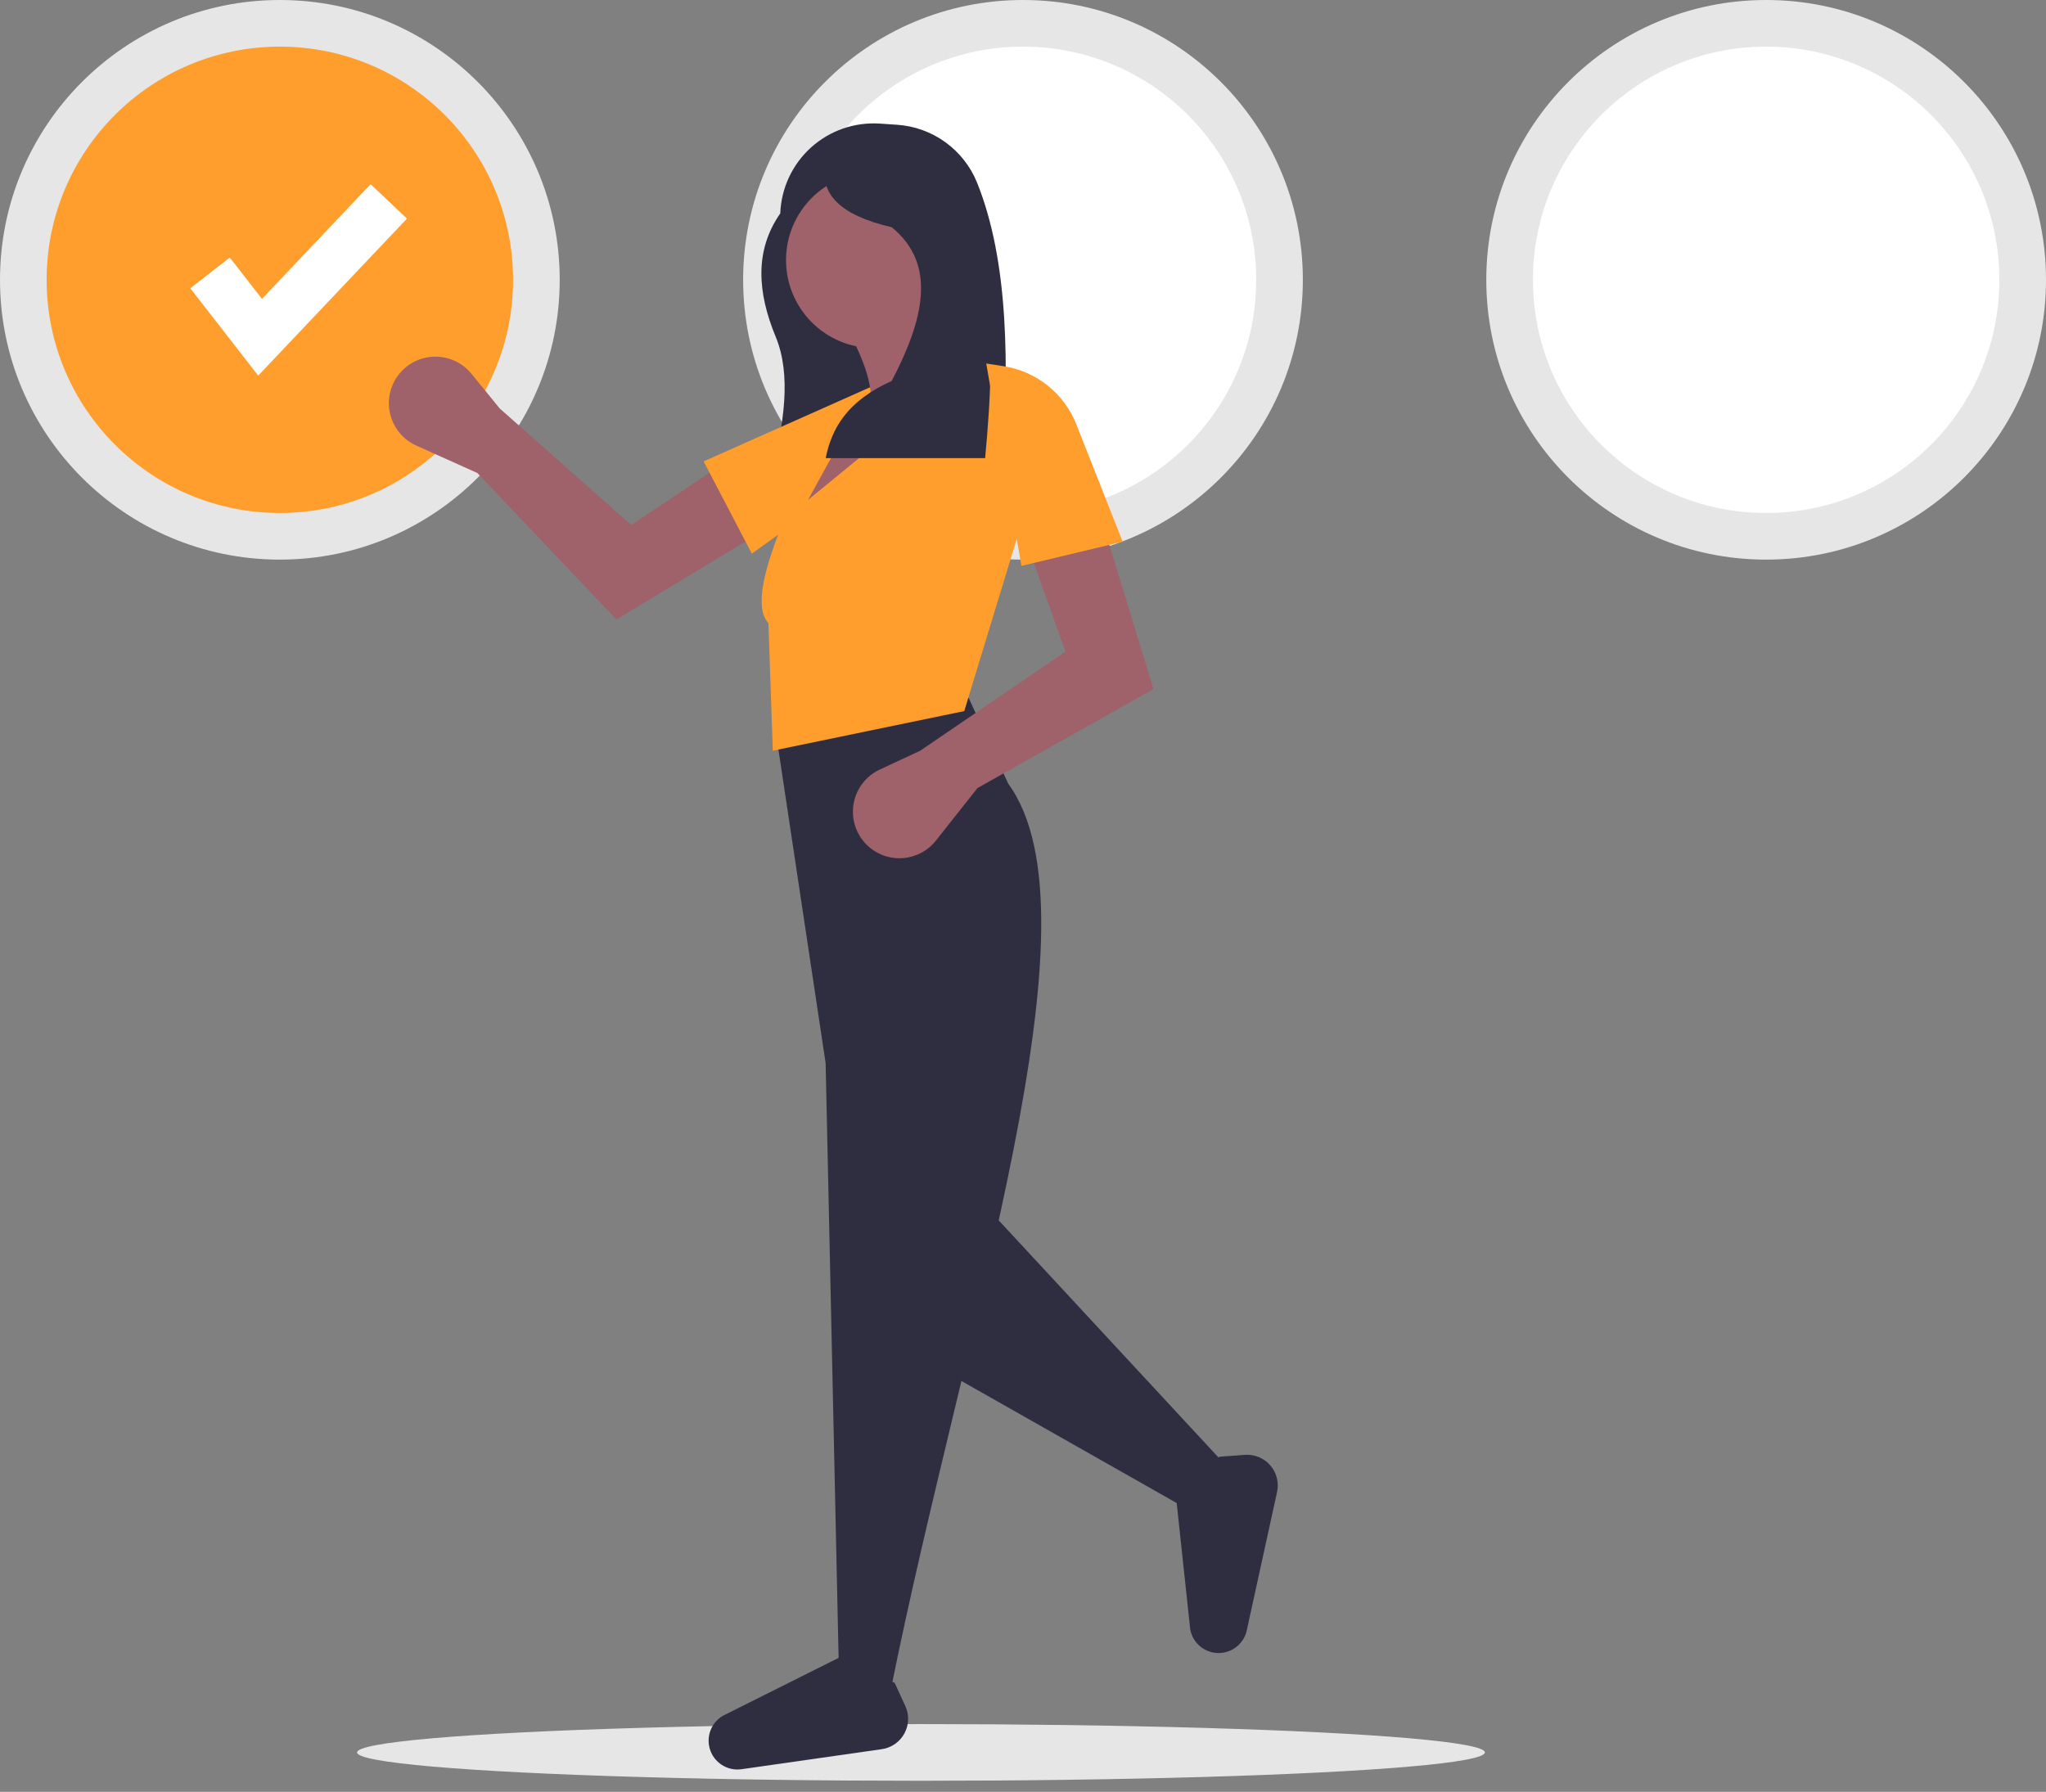 <?xml version="1.0" encoding="UTF-8"?>
<svg width="137px" height="120px" viewBox="0 0 137 120" version="1.1" xmlns="http://www.w3.org/2000/svg" xmlns:xlink="http://www.w3.org/1999/xlink">
    <rect x="0" y="0" width="137" height="120" fill="#808080" stroke="none"/>
    <title>Stay on Track with Activities</title>
    <g id="Getting-Started-Page---End-User" stroke="none" stroke-width="1" fill="none" fill-rule="evenodd">
        <g id="Getting-Started-Tab---End-User-Dec-2020" transform="translate(-187, -3304)" fill-rule="nonzero">
            <g id="Stay-on-Track-with-Activities" transform="translate(187, 3304)">
                <ellipse id="Oval" fill="#E6E6E6" cx="61.669" cy="117.362" rx="37.76" ry="1.898"></ellipse>
                <circle id="Oval" fill="#E6E6E6" cx="18.739" cy="18.739" r="18.739"></circle>
                <circle id="Oval" fill="#FF9E2D" cx="18.739" cy="18.739" r="15.616"></circle>
                <circle id="Oval" fill="#E6E6E6" cx="68.5" cy="18.739" r="18.739"></circle>
                <circle id="Oval" fill="#FFFFFF" cx="68.5" cy="18.739" r="15.616"></circle>
                <circle id="Oval" fill="#E6E6E6" cx="118.261" cy="18.739" r="18.739"></circle>
                <circle id="Oval" fill="#FFFFFF" cx="118.261" cy="18.739" r="15.616"></circle>
                <polygon id="Path" fill="#FFFFFF" points="17.29 25.154 12.741 19.305 15.387 17.248 17.541 20.017 24.817 12.336 27.25 14.641"></polygon>
                <path d="M51.943,22.56 C50.712,19.587 50.513,16.782 52.247,14.291 L52.247,14.291 L52.247,14.291 C52.31,12.599 53.055,11.005 54.312,9.872 C55.57,8.739 57.233,8.164 58.922,8.278 L60.053,8.354 C62.436,8.509 64.521,10.011 65.421,12.223 C67.53,17.454 67.597,24.406 67.07,31.858 L51.601,31.858 C52.52,28.373 52.991,25.102 51.943,22.56 Z" id="Path" fill="#2F2E41"></path>
                <path d="M31.966,31.679 L27.878,29.842 C27.054,29.472 26.431,28.762 26.171,27.897 C25.911,27.032 26.039,26.096 26.523,25.333 L26.523,25.333 C27.059,24.487 27.97,23.95 28.97,23.891 C29.97,23.831 30.937,24.257 31.57,25.033 L33.458,27.352 L42.263,35.161 L48.116,31.256 L50.769,35.753 L41.275,41.488 L31.966,31.679 Z" id="Path" fill="#9F616A"></path>
                <path d="M50.343,37.076 L47.115,30.9 L59.683,25.302 L59.791,26.484 C59.995,28.695 59.012,30.85 57.208,32.145 L50.343,37.076 Z" id="Path" fill="#FF9E2D"></path>
                <path d="M66.628,24.933 L53.811,35.541 L53.074,34.51 L56.61,28.175 L58.231,27.438 C58.619,25.793 57.628,23.587 56.315,21.25 L62.503,20.366 C62.802,22.373 64.162,23.902 66.628,24.933 Z" id="Path" fill="#9F616A"></path>
                <polygon id="Path" fill="#2F2E41" points="82.098 98.156 79.962 101.324 62.945 91.674 65.303 80.035"></polygon>
                <path d="M59.63,113.258 L56.168,111.711 L55.284,71.195 L51.969,49.169 L64.861,46.738 L67.512,52.484 C74.029,61.422 64.529,88.81 59.63,113.258 Z" id="Path" fill="#2F2E41"></path>
                <path d="M59.909,112.707 L60.62,114.253 C60.89,114.842 60.867,115.525 60.557,116.094 C60.247,116.663 59.686,117.052 59.044,117.144 L49.652,118.486 C48.697,118.622 47.788,118.033 47.523,117.105 L47.523,117.105 C47.28,116.256 47.645,115.35 48.409,114.906 L56.299,110.957 L59.909,112.707 Z" id="Path" fill="#2F2E41"></path>
                <path d="M81.658,97.558 L83.355,97.433 C84.002,97.386 84.633,97.646 85.058,98.136 C85.482,98.626 85.651,99.288 85.512,99.921 L83.483,109.189 C83.277,110.131 82.407,110.777 81.445,110.7 L81.445,110.7 C80.564,110.631 79.843,109.972 79.695,109.101 L78.756,100.327 L81.658,97.558 Z" id="Path" fill="#2F2E41"></path>
                <circle id="Oval" fill="#9F616A" cx="58.525" cy="17.419" r="5.893"></circle>
                <path d="M64.566,47.622 L51.748,50.274 L51.453,41.729 C49.597,39.764 53.926,31.894 55.431,28.175 L57.347,27.585 L54.105,33.478 L65.45,24.197 L67.66,24.786 L68.249,35.541 L64.566,47.622 Z" id="Path" fill="#FF9E2D"></path>
                <path d="M65.45,52.779 L62.67,56.294 C62.11,57.003 61.269,57.433 60.367,57.474 C59.464,57.515 58.588,57.161 57.966,56.506 L57.966,56.506 C57.277,55.779 56.979,54.765 57.166,53.781 C57.353,52.797 58.001,51.962 58.909,51.539 L61.619,50.274 L71.343,43.644 L68.986,37.014 L73.995,35.541 L77.236,46.149 L65.45,52.779 Z" id="Path" fill="#9F616A"></path>
                <path d="M65.965,30.679 L55.288,30.679 C55.689,28.661 56.765,26.83 59.706,25.517 C61.851,21.418 62.767,17.7 59.706,15.216 C56.21,14.41 54.856,12.948 55.288,10.937 L61.547,9.906 C66.695,14.49 66.753,22.315 65.965,30.679 Z" id="Path" fill="#2F2E41"></path>
                <path d="M75.174,36.278 L68.396,37.898 L66.039,24.344 L67.211,24.527 C69.406,24.87 71.255,26.35 72.07,28.416 L75.174,36.278 Z" id="Path" fill="#FF9E2D"></path>
            </g>
        </g>
    </g>
</svg>